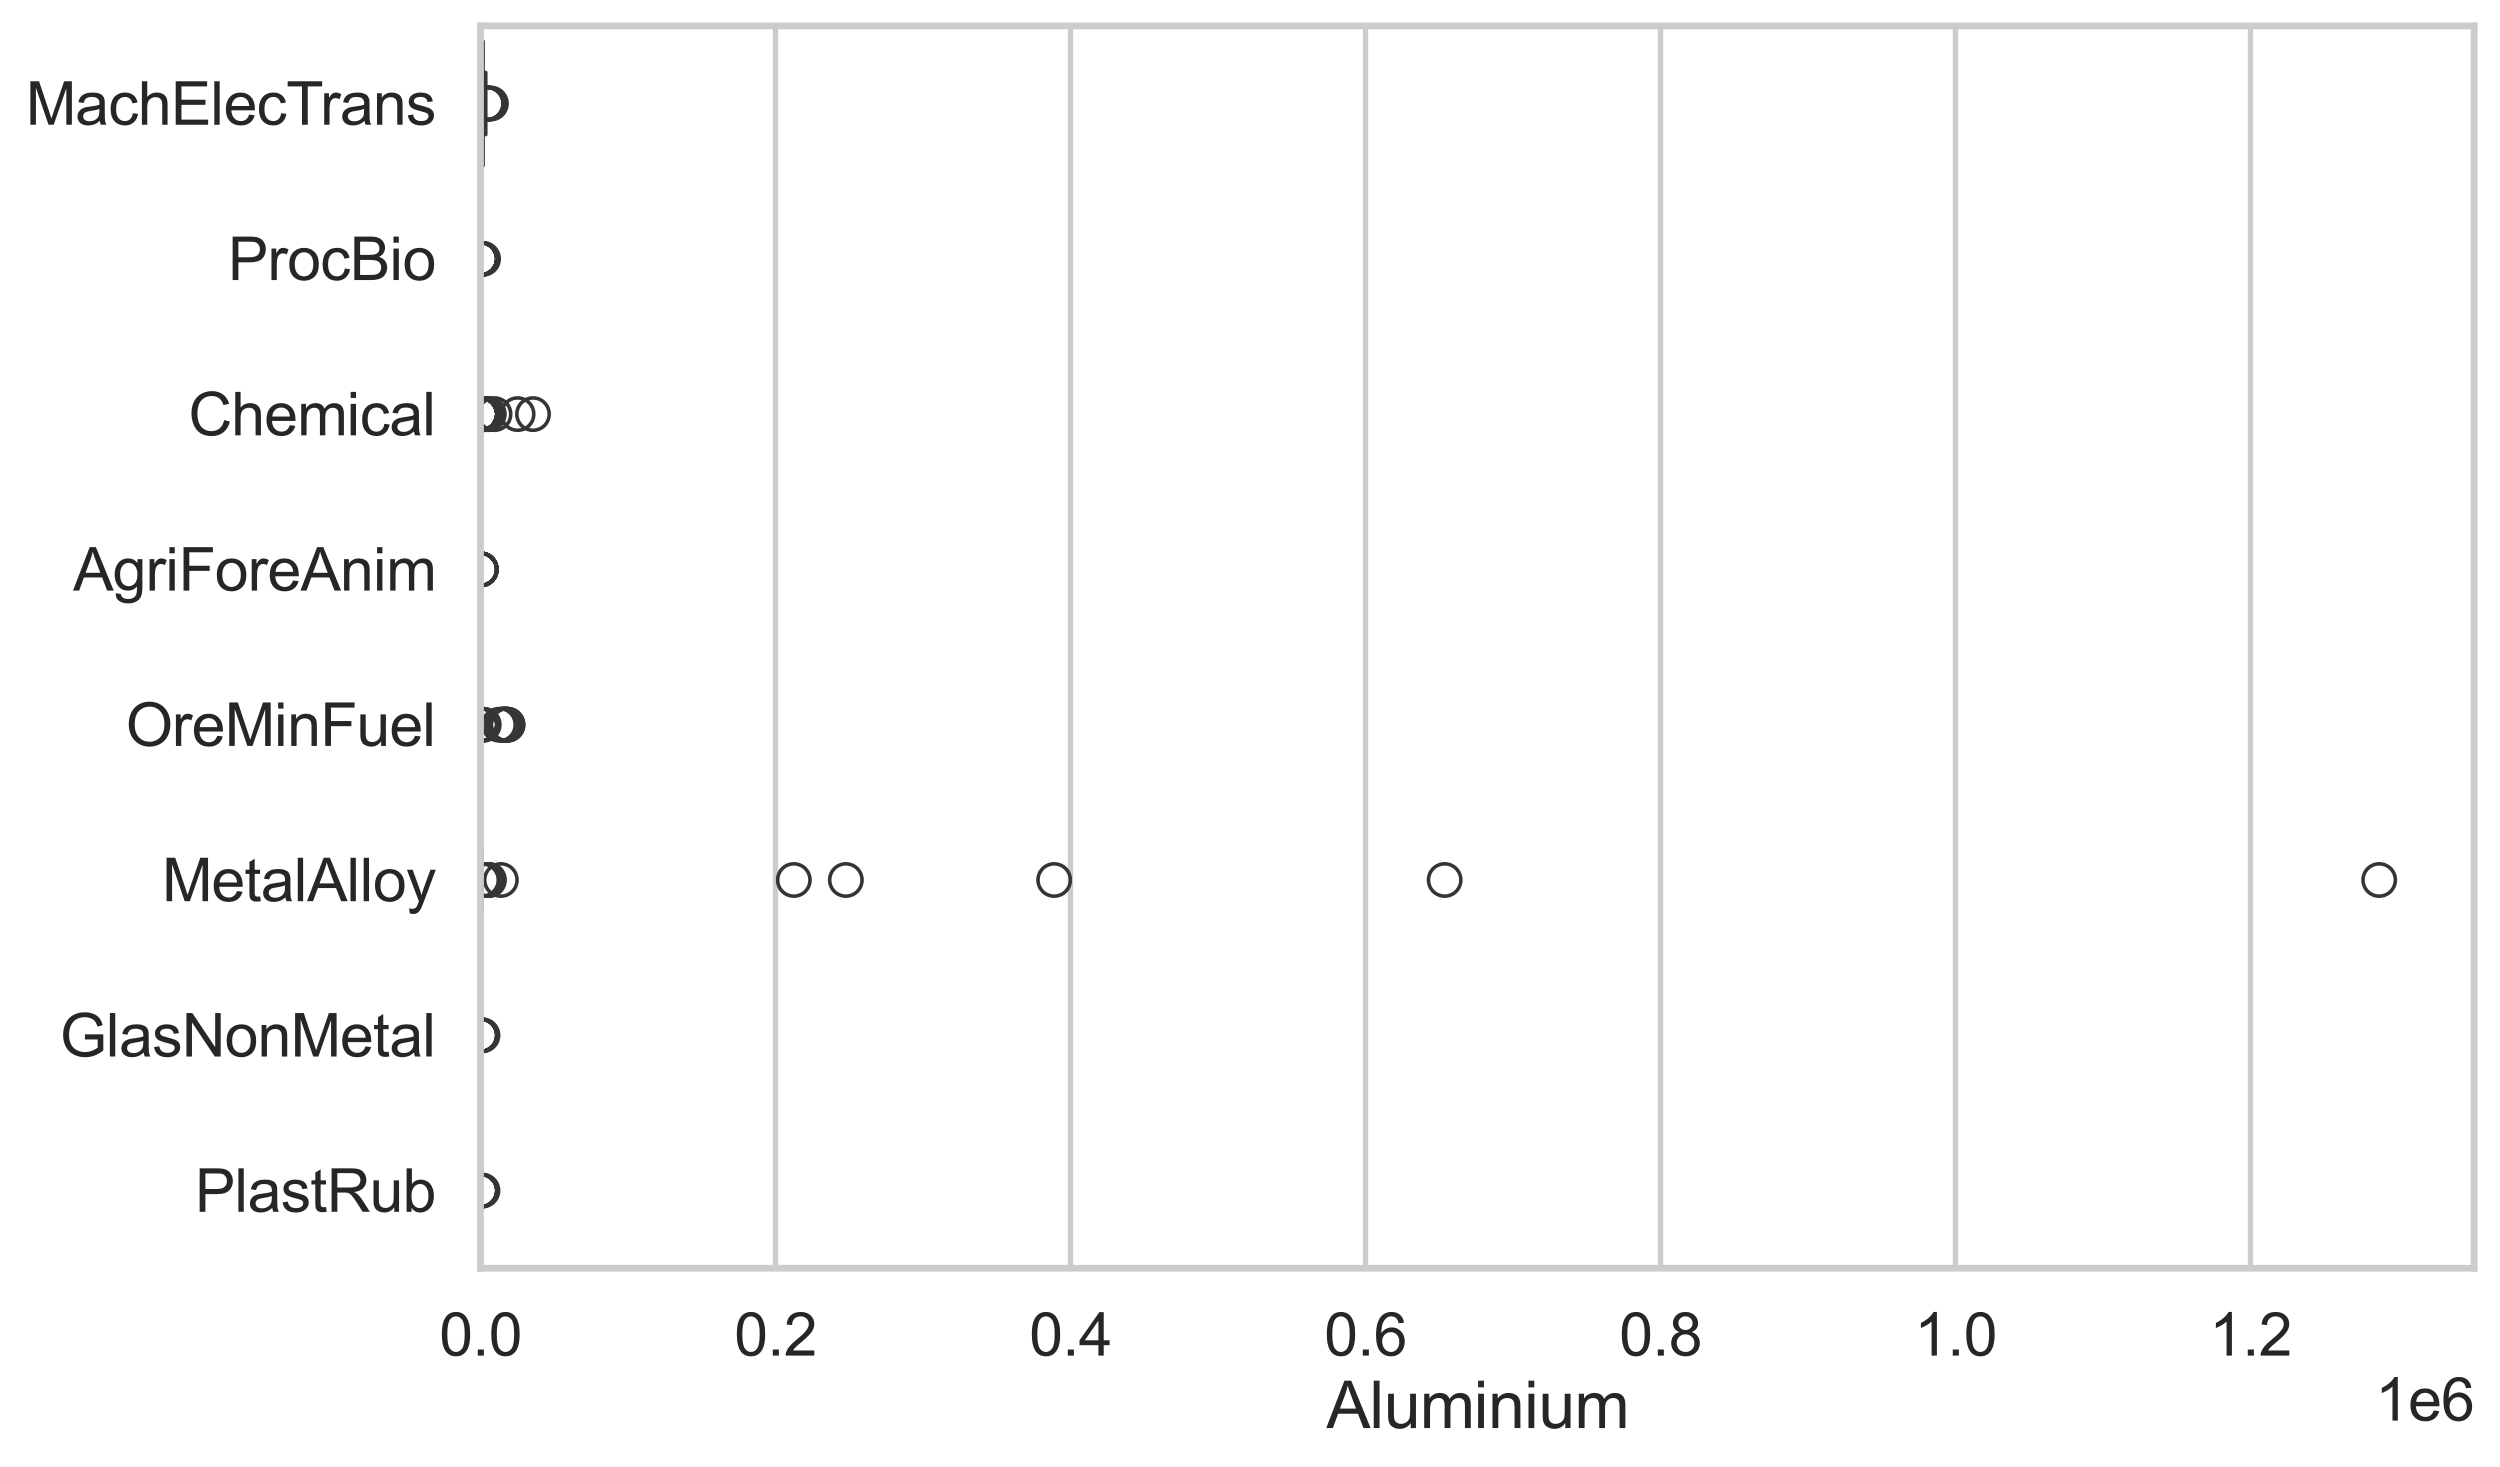 <?xml version="1.0" encoding="utf-8" standalone="no"?>
<!DOCTYPE svg PUBLIC "-//W3C//DTD SVG 1.1//EN"
  "http://www.w3.org/Graphics/SVG/1.1/DTD/svg11.dtd">
<svg xmlns:xlink="http://www.w3.org/1999/xlink" width="695.577pt" height="408.111pt" viewBox="0 0 695.577 408.111" xmlns="http://www.w3.org/2000/svg" version="1.1">
 <defs>
  <style type="text/css">*{stroke-linejoin: round; stroke-linecap: butt}</style>
 </defs>
 <g id="figure_1">
  <g id="patch_1">
   <path d="M 0 408.111 
L 695.577 408.111 
L 695.577 0 
L 0 0 
z
" style="fill: #ffffff"/>
  </g>
  <g id="axes_1">
   <g id="patch_2">
    <path d="M 133.697 352.86 
L 688.377 352.86 
L 688.377 7.2 
L 133.697 7.2 
z
" style="fill: #ffffff"/>
   </g>
   <g id="matplotlib.axis_1">
    <g id="xtick_1">
     <g id="line2d_1">
      <path d="M 133.697 352.86 
L 133.697 7.2 
" clip-path="url(#pc89ad84265)" style="fill: none; stroke: #cccccc; stroke-width: 1.5; stroke-linecap: round"/>
     </g>
     <g id="text_1">
      <!-- 0.0 -->
      <g style="fill: #262626" transform="translate(122.229 377.17) scale(0.165 -0.165)">
       <defs>
        <path id="ArialMT-30" d="M 266 2259 
Q 266 3072 433 3567 
Q 600 4063 929 4331 
Q 1259 4600 1759 4600 
Q 2128 4600 2406 4451 
Q 2684 4303 2865 4023 
Q 3047 3744 3150 3342 
Q 3253 2941 3253 2259 
Q 3253 1453 3087 958 
Q 2922 463 2592 192 
Q 2263 -78 1759 -78 
Q 1097 -78 719 397 
Q 266 969 266 2259 
z
M 844 2259 
Q 844 1131 1108 757 
Q 1372 384 1759 384 
Q 2147 384 2411 759 
Q 2675 1134 2675 2259 
Q 2675 3391 2411 3762 
Q 2147 4134 1753 4134 
Q 1366 4134 1134 3806 
Q 844 3388 844 2259 
z
" transform="scale(0.016)"/>
        <path id="ArialMT-2e" d="M 581 0 
L 581 641 
L 1222 641 
L 1222 0 
L 581 0 
z
" transform="scale(0.016)"/>
       </defs>
       <use xlink:href="#ArialMT-30"/>
       <use xlink:href="#ArialMT-2e" transform="translate(55.615 0)"/>
       <use xlink:href="#ArialMT-30" transform="translate(83.398 0)"/>
      </g>
     </g>
    </g>
    <g id="xtick_2">
     <g id="line2d_2">
      <path d="M 215.774 352.86 
L 215.774 7.2 
" clip-path="url(#pc89ad84265)" style="fill: none; stroke: #cccccc; stroke-width: 1.5; stroke-linecap: round"/>
     </g>
     <g id="text_2">
      <!-- 0.2 -->
      <g style="fill: #262626" transform="translate(204.306 377.17) scale(0.165 -0.165)">
       <defs>
        <path id="ArialMT-32" d="M 3222 541 
L 3222 0 
L 194 0 
Q 188 203 259 391 
Q 375 700 629 1000 
Q 884 1300 1366 1694 
Q 2113 2306 2375 2664 
Q 2638 3022 2638 3341 
Q 2638 3675 2398 3904 
Q 2159 4134 1775 4134 
Q 1369 4134 1125 3890 
Q 881 3647 878 3216 
L 300 3275 
Q 359 3922 746 4261 
Q 1134 4600 1788 4600 
Q 2447 4600 2831 4234 
Q 3216 3869 3216 3328 
Q 3216 3053 3103 2787 
Q 2991 2522 2730 2228 
Q 2469 1934 1863 1422 
Q 1356 997 1212 845 
Q 1069 694 975 541 
L 3222 541 
z
" transform="scale(0.016)"/>
       </defs>
       <use xlink:href="#ArialMT-30"/>
       <use xlink:href="#ArialMT-2e" transform="translate(55.615 0)"/>
       <use xlink:href="#ArialMT-32" transform="translate(83.398 0)"/>
      </g>
     </g>
    </g>
    <g id="xtick_3">
     <g id="line2d_3">
      <path d="M 297.85 352.86 
L 297.85 7.2 
" clip-path="url(#pc89ad84265)" style="fill: none; stroke: #cccccc; stroke-width: 1.5; stroke-linecap: round"/>
     </g>
     <g id="text_3">
      <!-- 0.4 -->
      <g style="fill: #262626" transform="translate(286.383 377.17) scale(0.165 -0.165)">
       <defs>
        <path id="ArialMT-34" d="M 2069 0 
L 2069 1097 
L 81 1097 
L 81 1613 
L 2172 4581 
L 2631 4581 
L 2631 1613 
L 3250 1613 
L 3250 1097 
L 2631 1097 
L 2631 0 
L 2069 0 
z
M 2069 1613 
L 2069 3678 
L 634 1613 
L 2069 1613 
z
" transform="scale(0.016)"/>
       </defs>
       <use xlink:href="#ArialMT-30"/>
       <use xlink:href="#ArialMT-2e" transform="translate(55.615 0)"/>
       <use xlink:href="#ArialMT-34" transform="translate(83.398 0)"/>
      </g>
     </g>
    </g>
    <g id="xtick_4">
     <g id="line2d_4">
      <path d="M 379.927 352.86 
L 379.927 7.2 
" clip-path="url(#pc89ad84265)" style="fill: none; stroke: #cccccc; stroke-width: 1.5; stroke-linecap: round"/>
     </g>
     <g id="text_4">
      <!-- 0.6 -->
      <g style="fill: #262626" transform="translate(368.459 377.17) scale(0.165 -0.165)">
       <defs>
        <path id="ArialMT-36" d="M 3184 3459 
L 2625 3416 
Q 2550 3747 2413 3897 
Q 2184 4138 1850 4138 
Q 1581 4138 1378 3988 
Q 1113 3794 959 3422 
Q 806 3050 800 2363 
Q 1003 2672 1297 2822 
Q 1591 2972 1913 2972 
Q 2475 2972 2870 2558 
Q 3266 2144 3266 1488 
Q 3266 1056 3080 686 
Q 2894 316 2569 119 
Q 2244 -78 1831 -78 
Q 1128 -78 684 439 
Q 241 956 241 2144 
Q 241 3472 731 4075 
Q 1159 4600 1884 4600 
Q 2425 4600 2770 4297 
Q 3116 3994 3184 3459 
z
M 888 1484 
Q 888 1194 1011 928 
Q 1134 663 1356 523 
Q 1578 384 1822 384 
Q 2178 384 2434 671 
Q 2691 959 2691 1453 
Q 2691 1928 2437 2201 
Q 2184 2475 1800 2475 
Q 1419 2475 1153 2201 
Q 888 1928 888 1484 
z
" transform="scale(0.016)"/>
       </defs>
       <use xlink:href="#ArialMT-30"/>
       <use xlink:href="#ArialMT-2e" transform="translate(55.615 0)"/>
       <use xlink:href="#ArialMT-36" transform="translate(83.398 0)"/>
      </g>
     </g>
    </g>
    <g id="xtick_5">
     <g id="line2d_5">
      <path d="M 462.004 352.86 
L 462.004 7.2 
" clip-path="url(#pc89ad84265)" style="fill: none; stroke: #cccccc; stroke-width: 1.5; stroke-linecap: round"/>
     </g>
     <g id="text_5">
      <!-- 0.8 -->
      <g style="fill: #262626" transform="translate(450.536 377.17) scale(0.165 -0.165)">
       <defs>
        <path id="ArialMT-38" d="M 1131 2484 
Q 781 2613 612 2850 
Q 444 3088 444 3419 
Q 444 3919 803 4259 
Q 1163 4600 1759 4600 
Q 2359 4600 2725 4251 
Q 3091 3903 3091 3403 
Q 3091 3084 2923 2848 
Q 2756 2613 2416 2484 
Q 2838 2347 3058 2040 
Q 3278 1734 3278 1309 
Q 3278 722 2862 322 
Q 2447 -78 1769 -78 
Q 1091 -78 675 323 
Q 259 725 259 1325 
Q 259 1772 486 2073 
Q 713 2375 1131 2484 
z
M 1019 3438 
Q 1019 3113 1228 2906 
Q 1438 2700 1772 2700 
Q 2097 2700 2305 2904 
Q 2513 3109 2513 3406 
Q 2513 3716 2298 3927 
Q 2084 4138 1766 4138 
Q 1444 4138 1231 3931 
Q 1019 3725 1019 3438 
z
M 838 1322 
Q 838 1081 952 856 
Q 1066 631 1291 507 
Q 1516 384 1775 384 
Q 2178 384 2440 643 
Q 2703 903 2703 1303 
Q 2703 1709 2433 1975 
Q 2163 2241 1756 2241 
Q 1359 2241 1098 1978 
Q 838 1716 838 1322 
z
" transform="scale(0.016)"/>
       </defs>
       <use xlink:href="#ArialMT-30"/>
       <use xlink:href="#ArialMT-2e" transform="translate(55.615 0)"/>
       <use xlink:href="#ArialMT-38" transform="translate(83.398 0)"/>
      </g>
     </g>
    </g>
    <g id="xtick_6">
     <g id="line2d_6">
      <path d="M 544.08 352.86 
L 544.08 7.2 
" clip-path="url(#pc89ad84265)" style="fill: none; stroke: #cccccc; stroke-width: 1.5; stroke-linecap: round"/>
     </g>
     <g id="text_6">
      <!-- 1.0 -->
      <g style="fill: #262626" transform="translate(532.613 377.17) scale(0.165 -0.165)">
       <defs>
        <path id="ArialMT-31" d="M 2384 0 
L 1822 0 
L 1822 3584 
Q 1619 3391 1289 3197 
Q 959 3003 697 2906 
L 697 3450 
Q 1169 3672 1522 3987 
Q 1875 4303 2022 4600 
L 2384 4600 
L 2384 0 
z
" transform="scale(0.016)"/>
       </defs>
       <use xlink:href="#ArialMT-31"/>
       <use xlink:href="#ArialMT-2e" transform="translate(55.615 0)"/>
       <use xlink:href="#ArialMT-30" transform="translate(83.398 0)"/>
      </g>
     </g>
    </g>
    <g id="xtick_7">
     <g id="line2d_7">
      <path d="M 626.157 352.86 
L 626.157 7.2 
" clip-path="url(#pc89ad84265)" style="fill: none; stroke: #cccccc; stroke-width: 1.5; stroke-linecap: round"/>
     </g>
     <g id="text_7">
      <!-- 1.2 -->
      <g style="fill: #262626" transform="translate(614.69 377.17) scale(0.165 -0.165)">
       <use xlink:href="#ArialMT-31"/>
       <use xlink:href="#ArialMT-2e" transform="translate(55.615 0)"/>
       <use xlink:href="#ArialMT-32" transform="translate(83.398 0)"/>
      </g>
     </g>
    </g>
    <g id="text_8">
     <!-- Aluminium -->
     <g style="fill: #262626" transform="translate(369.027 397.334) scale(0.18 -0.18)">
      <defs>
       <path id="ArialMT-41" d="M -9 0 
L 1750 4581 
L 2403 4581 
L 4278 0 
L 3588 0 
L 3053 1388 
L 1138 1388 
L 634 0 
L -9 0 
z
M 1313 1881 
L 2866 1881 
L 2388 3150 
Q 2169 3728 2063 4100 
Q 1975 3659 1816 3225 
L 1313 1881 
z
" transform="scale(0.016)"/>
       <path id="ArialMT-6c" d="M 409 0 
L 409 4581 
L 972 4581 
L 972 0 
L 409 0 
z
" transform="scale(0.016)"/>
       <path id="ArialMT-75" d="M 2597 0 
L 2597 488 
Q 2209 -75 1544 -75 
Q 1250 -75 995 37 
Q 741 150 617 320 
Q 494 491 444 738 
Q 409 903 409 1263 
L 409 3319 
L 972 3319 
L 972 1478 
Q 972 1038 1006 884 
Q 1059 663 1231 536 
Q 1403 409 1656 409 
Q 1909 409 2131 539 
Q 2353 669 2445 892 
Q 2538 1116 2538 1541 
L 2538 3319 
L 3100 3319 
L 3100 0 
L 2597 0 
z
" transform="scale(0.016)"/>
       <path id="ArialMT-6d" d="M 422 0 
L 422 3319 
L 925 3319 
L 925 2853 
Q 1081 3097 1340 3245 
Q 1600 3394 1931 3394 
Q 2300 3394 2536 3241 
Q 2772 3088 2869 2813 
Q 3263 3394 3894 3394 
Q 4388 3394 4653 3120 
Q 4919 2847 4919 2278 
L 4919 0 
L 4359 0 
L 4359 2091 
Q 4359 2428 4304 2576 
Q 4250 2725 4106 2815 
Q 3963 2906 3769 2906 
Q 3419 2906 3187 2673 
Q 2956 2441 2956 1928 
L 2956 0 
L 2394 0 
L 2394 2156 
Q 2394 2531 2256 2718 
Q 2119 2906 1806 2906 
Q 1569 2906 1367 2781 
Q 1166 2656 1075 2415 
Q 984 2175 984 1722 
L 984 0 
L 422 0 
z
" transform="scale(0.016)"/>
       <path id="ArialMT-69" d="M 425 3934 
L 425 4581 
L 988 4581 
L 988 3934 
L 425 3934 
z
M 425 0 
L 425 3319 
L 988 3319 
L 988 0 
L 425 0 
z
" transform="scale(0.016)"/>
       <path id="ArialMT-6e" d="M 422 0 
L 422 3319 
L 928 3319 
L 928 2847 
Q 1294 3394 1984 3394 
Q 2284 3394 2536 3286 
Q 2788 3178 2913 3003 
Q 3038 2828 3088 2588 
Q 3119 2431 3119 2041 
L 3119 0 
L 2556 0 
L 2556 2019 
Q 2556 2363 2490 2533 
Q 2425 2703 2258 2804 
Q 2091 2906 1866 2906 
Q 1506 2906 1245 2678 
Q 984 2450 984 1813 
L 984 0 
L 422 0 
z
" transform="scale(0.016)"/>
      </defs>
      <use xlink:href="#ArialMT-41"/>
      <use xlink:href="#ArialMT-6c" transform="translate(66.699 0)"/>
      <use xlink:href="#ArialMT-75" transform="translate(88.916 0)"/>
      <use xlink:href="#ArialMT-6d" transform="translate(144.531 0)"/>
      <use xlink:href="#ArialMT-69" transform="translate(227.832 0)"/>
      <use xlink:href="#ArialMT-6e" transform="translate(250.049 0)"/>
      <use xlink:href="#ArialMT-69" transform="translate(305.664 0)"/>
      <use xlink:href="#ArialMT-75" transform="translate(327.881 0)"/>
      <use xlink:href="#ArialMT-6d" transform="translate(383.496 0)"/>
     </g>
    </g>
    <g id="text_9">
     <!-- 1e6 -->
     <g style="fill: #262626" transform="translate(660.85 395.26) scale(0.165 -0.165)">
      <defs>
       <path id="ArialMT-65" d="M 2694 1069 
L 3275 997 
Q 3138 488 2766 206 
Q 2394 -75 1816 -75 
Q 1088 -75 661 373 
Q 234 822 234 1631 
Q 234 2469 665 2931 
Q 1097 3394 1784 3394 
Q 2450 3394 2872 2941 
Q 3294 2488 3294 1666 
Q 3294 1616 3291 1516 
L 816 1516 
Q 847 969 1125 678 
Q 1403 388 1819 388 
Q 2128 388 2347 550 
Q 2566 713 2694 1069 
z
M 847 1978 
L 2700 1978 
Q 2663 2397 2488 2606 
Q 2219 2931 1791 2931 
Q 1403 2931 1139 2672 
Q 875 2413 847 1978 
z
" transform="scale(0.016)"/>
      </defs>
      <use xlink:href="#ArialMT-31"/>
      <use xlink:href="#ArialMT-65" transform="translate(55.615 0)"/>
      <use xlink:href="#ArialMT-36" transform="translate(111.23 0)"/>
     </g>
    </g>
   </g>
   <g id="matplotlib.axis_2">
    <g id="ytick_1">
     <g id="text_10">
      <!-- MachElecTrans -->
      <g style="fill: #262626" transform="translate(7.2 34.709) scale(0.165 -0.165)">
       <defs>
        <path id="ArialMT-4d" d="M 475 0 
L 475 4581 
L 1388 4581 
L 2472 1338 
Q 2622 884 2691 659 
Q 2769 909 2934 1394 
L 4031 4581 
L 4847 4581 
L 4847 0 
L 4263 0 
L 4263 3834 
L 2931 0 
L 2384 0 
L 1059 3900 
L 1059 0 
L 475 0 
z
" transform="scale(0.016)"/>
        <path id="ArialMT-61" d="M 2588 409 
Q 2275 144 1986 34 
Q 1697 -75 1366 -75 
Q 819 -75 525 192 
Q 231 459 231 875 
Q 231 1119 342 1320 
Q 453 1522 633 1644 
Q 813 1766 1038 1828 
Q 1203 1872 1538 1913 
Q 2219 1994 2541 2106 
Q 2544 2222 2544 2253 
Q 2544 2597 2384 2738 
Q 2169 2928 1744 2928 
Q 1347 2928 1158 2789 
Q 969 2650 878 2297 
L 328 2372 
Q 403 2725 575 2942 
Q 747 3159 1072 3276 
Q 1397 3394 1825 3394 
Q 2250 3394 2515 3294 
Q 2781 3194 2906 3042 
Q 3031 2891 3081 2659 
Q 3109 2516 3109 2141 
L 3109 1391 
Q 3109 606 3145 398 
Q 3181 191 3288 0 
L 2700 0 
Q 2613 175 2588 409 
z
M 2541 1666 
Q 2234 1541 1622 1453 
Q 1275 1403 1131 1340 
Q 988 1278 909 1158 
Q 831 1038 831 891 
Q 831 666 1001 516 
Q 1172 366 1500 366 
Q 1825 366 2078 508 
Q 2331 650 2450 897 
Q 2541 1088 2541 1459 
L 2541 1666 
z
" transform="scale(0.016)"/>
        <path id="ArialMT-63" d="M 2588 1216 
L 3141 1144 
Q 3050 572 2676 248 
Q 2303 -75 1759 -75 
Q 1078 -75 664 370 
Q 250 816 250 1647 
Q 250 2184 428 2587 
Q 606 2991 970 3192 
Q 1334 3394 1763 3394 
Q 2303 3394 2647 3120 
Q 2991 2847 3088 2344 
L 2541 2259 
Q 2463 2594 2264 2762 
Q 2066 2931 1784 2931 
Q 1359 2931 1093 2626 
Q 828 2322 828 1663 
Q 828 994 1084 691 
Q 1341 388 1753 388 
Q 2084 388 2306 591 
Q 2528 794 2588 1216 
z
" transform="scale(0.016)"/>
        <path id="ArialMT-68" d="M 422 0 
L 422 4581 
L 984 4581 
L 984 2938 
Q 1378 3394 1978 3394 
Q 2347 3394 2619 3248 
Q 2891 3103 3008 2847 
Q 3125 2591 3125 2103 
L 3125 0 
L 2563 0 
L 2563 2103 
Q 2563 2525 2380 2717 
Q 2197 2909 1863 2909 
Q 1613 2909 1392 2779 
Q 1172 2650 1078 2428 
Q 984 2206 984 1816 
L 984 0 
L 422 0 
z
" transform="scale(0.016)"/>
        <path id="ArialMT-45" d="M 506 0 
L 506 4581 
L 3819 4581 
L 3819 4041 
L 1113 4041 
L 1113 2638 
L 3647 2638 
L 3647 2100 
L 1113 2100 
L 1113 541 
L 3925 541 
L 3925 0 
L 506 0 
z
" transform="scale(0.016)"/>
        <path id="ArialMT-54" d="M 1659 0 
L 1659 4041 
L 150 4041 
L 150 4581 
L 3781 4581 
L 3781 4041 
L 2266 4041 
L 2266 0 
L 1659 0 
z
" transform="scale(0.016)"/>
        <path id="ArialMT-72" d="M 416 0 
L 416 3319 
L 922 3319 
L 922 2816 
Q 1116 3169 1280 3281 
Q 1444 3394 1641 3394 
Q 1925 3394 2219 3213 
L 2025 2691 
Q 1819 2813 1613 2813 
Q 1428 2813 1281 2702 
Q 1134 2591 1072 2394 
Q 978 2094 978 1738 
L 978 0 
L 416 0 
z
" transform="scale(0.016)"/>
        <path id="ArialMT-73" d="M 197 991 
L 753 1078 
Q 800 744 1014 566 
Q 1228 388 1613 388 
Q 2000 388 2187 545 
Q 2375 703 2375 916 
Q 2375 1106 2209 1216 
Q 2094 1291 1634 1406 
Q 1016 1563 777 1677 
Q 538 1791 414 1992 
Q 291 2194 291 2438 
Q 291 2659 392 2848 
Q 494 3038 669 3163 
Q 800 3259 1026 3326 
Q 1253 3394 1513 3394 
Q 1903 3394 2198 3281 
Q 2494 3169 2634 2976 
Q 2775 2784 2828 2463 
L 2278 2388 
Q 2241 2644 2061 2787 
Q 1881 2931 1553 2931 
Q 1166 2931 1000 2803 
Q 834 2675 834 2503 
Q 834 2394 903 2306 
Q 972 2216 1119 2156 
Q 1203 2125 1616 2013 
Q 2213 1853 2448 1751 
Q 2684 1650 2818 1456 
Q 2953 1263 2953 975 
Q 2953 694 2789 445 
Q 2625 197 2315 61 
Q 2006 -75 1616 -75 
Q 969 -75 630 194 
Q 291 463 197 991 
z
" transform="scale(0.016)"/>
       </defs>
       <use xlink:href="#ArialMT-4d"/>
       <use xlink:href="#ArialMT-61" transform="translate(83.301 0)"/>
       <use xlink:href="#ArialMT-63" transform="translate(138.916 0)"/>
       <use xlink:href="#ArialMT-68" transform="translate(188.916 0)"/>
       <use xlink:href="#ArialMT-45" transform="translate(244.531 0)"/>
       <use xlink:href="#ArialMT-6c" transform="translate(311.23 0)"/>
       <use xlink:href="#ArialMT-65" transform="translate(333.447 0)"/>
       <use xlink:href="#ArialMT-63" transform="translate(389.062 0)"/>
       <use xlink:href="#ArialMT-54" transform="translate(439.062 0)"/>
       <use xlink:href="#ArialMT-72" transform="translate(496.396 0)"/>
       <use xlink:href="#ArialMT-61" transform="translate(529.697 0)"/>
       <use xlink:href="#ArialMT-6e" transform="translate(585.312 0)"/>
       <use xlink:href="#ArialMT-73" transform="translate(640.928 0)"/>
      </g>
     </g>
    </g>
    <g id="ytick_2">
     <g id="text_11">
      <!-- ProcBio -->
      <g style="fill: #262626" transform="translate(63.424 77.916) scale(0.165 -0.165)">
       <defs>
        <path id="ArialMT-50" d="M 494 0 
L 494 4581 
L 2222 4581 
Q 2678 4581 2919 4538 
Q 3256 4481 3484 4323 
Q 3713 4166 3852 3881 
Q 3991 3597 3991 3256 
Q 3991 2672 3619 2267 
Q 3247 1863 2275 1863 
L 1100 1863 
L 1100 0 
L 494 0 
z
M 1100 2403 
L 2284 2403 
Q 2872 2403 3119 2622 
Q 3366 2841 3366 3238 
Q 3366 3525 3220 3729 
Q 3075 3934 2838 4000 
Q 2684 4041 2272 4041 
L 1100 4041 
L 1100 2403 
z
" transform="scale(0.016)"/>
        <path id="ArialMT-6f" d="M 213 1659 
Q 213 2581 725 3025 
Q 1153 3394 1769 3394 
Q 2453 3394 2887 2945 
Q 3322 2497 3322 1706 
Q 3322 1066 3130 698 
Q 2938 331 2570 128 
Q 2203 -75 1769 -75 
Q 1072 -75 642 372 
Q 213 819 213 1659 
z
M 791 1659 
Q 791 1022 1069 705 
Q 1347 388 1769 388 
Q 2188 388 2466 706 
Q 2744 1025 2744 1678 
Q 2744 2294 2464 2611 
Q 2184 2928 1769 2928 
Q 1347 2928 1069 2612 
Q 791 2297 791 1659 
z
" transform="scale(0.016)"/>
        <path id="ArialMT-42" d="M 469 0 
L 469 4581 
L 2188 4581 
Q 2713 4581 3030 4442 
Q 3347 4303 3526 4014 
Q 3706 3725 3706 3409 
Q 3706 3116 3547 2856 
Q 3388 2597 3066 2438 
Q 3481 2316 3704 2022 
Q 3928 1728 3928 1328 
Q 3928 1006 3792 729 
Q 3656 453 3456 303 
Q 3256 153 2954 76 
Q 2653 0 2216 0 
L 469 0 
z
M 1075 2656 
L 2066 2656 
Q 2469 2656 2644 2709 
Q 2875 2778 2992 2937 
Q 3109 3097 3109 3338 
Q 3109 3566 3000 3739 
Q 2891 3913 2687 3977 
Q 2484 4041 1991 4041 
L 1075 4041 
L 1075 2656 
z
M 1075 541 
L 2216 541 
Q 2509 541 2628 563 
Q 2838 600 2978 687 
Q 3119 775 3209 942 
Q 3300 1109 3300 1328 
Q 3300 1584 3169 1773 
Q 3038 1963 2805 2039 
Q 2572 2116 2134 2116 
L 1075 2116 
L 1075 541 
z
" transform="scale(0.016)"/>
       </defs>
       <use xlink:href="#ArialMT-50"/>
       <use xlink:href="#ArialMT-72" transform="translate(66.699 0)"/>
       <use xlink:href="#ArialMT-6f" transform="translate(100 0)"/>
       <use xlink:href="#ArialMT-63" transform="translate(155.615 0)"/>
       <use xlink:href="#ArialMT-42" transform="translate(205.615 0)"/>
       <use xlink:href="#ArialMT-69" transform="translate(272.314 0)"/>
       <use xlink:href="#ArialMT-6f" transform="translate(294.531 0)"/>
      </g>
     </g>
    </g>
    <g id="ytick_3">
     <g id="text_12">
      <!-- Chemical -->
      <g style="fill: #262626" transform="translate(52.428 121.124) scale(0.165 -0.165)">
       <defs>
        <path id="ArialMT-43" d="M 3763 1606 
L 4369 1453 
Q 4178 706 3683 314 
Q 3188 -78 2472 -78 
Q 1731 -78 1267 223 
Q 803 525 561 1097 
Q 319 1669 319 2325 
Q 319 3041 592 3573 
Q 866 4106 1370 4382 
Q 1875 4659 2481 4659 
Q 3169 4659 3637 4309 
Q 4106 3959 4291 3325 
L 3694 3184 
Q 3534 3684 3231 3912 
Q 2928 4141 2469 4141 
Q 1941 4141 1586 3887 
Q 1231 3634 1087 3207 
Q 944 2781 944 2328 
Q 944 1744 1114 1308 
Q 1284 872 1643 656 
Q 2003 441 2422 441 
Q 2931 441 3284 734 
Q 3638 1028 3763 1606 
z
" transform="scale(0.016)"/>
       </defs>
       <use xlink:href="#ArialMT-43"/>
       <use xlink:href="#ArialMT-68" transform="translate(72.217 0)"/>
       <use xlink:href="#ArialMT-65" transform="translate(127.832 0)"/>
       <use xlink:href="#ArialMT-6d" transform="translate(183.447 0)"/>
       <use xlink:href="#ArialMT-69" transform="translate(266.748 0)"/>
       <use xlink:href="#ArialMT-63" transform="translate(288.965 0)"/>
       <use xlink:href="#ArialMT-61" transform="translate(338.965 0)"/>
       <use xlink:href="#ArialMT-6c" transform="translate(394.58 0)"/>
      </g>
     </g>
    </g>
    <g id="ytick_4">
     <g id="text_13">
      <!-- AgriForeAnim -->
      <g style="fill: #262626" transform="translate(20.341 164.331) scale(0.165 -0.165)">
       <defs>
        <path id="ArialMT-67" d="M 319 -275 
L 866 -356 
Q 900 -609 1056 -725 
Q 1266 -881 1628 -881 
Q 2019 -881 2231 -725 
Q 2444 -569 2519 -288 
Q 2563 -116 2559 434 
Q 2191 0 1641 0 
Q 956 0 581 494 
Q 206 988 206 1678 
Q 206 2153 378 2554 
Q 550 2956 876 3175 
Q 1203 3394 1644 3394 
Q 2231 3394 2613 2919 
L 2613 3319 
L 3131 3319 
L 3131 450 
Q 3131 -325 2973 -648 
Q 2816 -972 2473 -1159 
Q 2131 -1347 1631 -1347 
Q 1038 -1347 672 -1080 
Q 306 -813 319 -275 
z
M 784 1719 
Q 784 1066 1043 766 
Q 1303 466 1694 466 
Q 2081 466 2343 764 
Q 2606 1063 2606 1700 
Q 2606 2309 2336 2618 
Q 2066 2928 1684 2928 
Q 1309 2928 1046 2623 
Q 784 2319 784 1719 
z
" transform="scale(0.016)"/>
        <path id="ArialMT-46" d="M 525 0 
L 525 4581 
L 3616 4581 
L 3616 4041 
L 1131 4041 
L 1131 2622 
L 3281 2622 
L 3281 2081 
L 1131 2081 
L 1131 0 
L 525 0 
z
" transform="scale(0.016)"/>
       </defs>
       <use xlink:href="#ArialMT-41"/>
       <use xlink:href="#ArialMT-67" transform="translate(66.699 0)"/>
       <use xlink:href="#ArialMT-72" transform="translate(122.314 0)"/>
       <use xlink:href="#ArialMT-69" transform="translate(155.615 0)"/>
       <use xlink:href="#ArialMT-46" transform="translate(177.832 0)"/>
       <use xlink:href="#ArialMT-6f" transform="translate(238.916 0)"/>
       <use xlink:href="#ArialMT-72" transform="translate(294.531 0)"/>
       <use xlink:href="#ArialMT-65" transform="translate(327.832 0)"/>
       <use xlink:href="#ArialMT-41" transform="translate(383.447 0)"/>
       <use xlink:href="#ArialMT-6e" transform="translate(450.146 0)"/>
       <use xlink:href="#ArialMT-69" transform="translate(505.762 0)"/>
       <use xlink:href="#ArialMT-6d" transform="translate(527.979 0)"/>
      </g>
     </g>
    </g>
    <g id="ytick_5">
     <g id="text_14">
      <!-- OreMinFuel -->
      <g style="fill: #262626" transform="translate(35.013 207.539) scale(0.165 -0.165)">
       <defs>
        <path id="ArialMT-4f" d="M 309 2231 
Q 309 3372 921 4017 
Q 1534 4663 2503 4663 
Q 3138 4663 3647 4359 
Q 4156 4056 4423 3514 
Q 4691 2972 4691 2284 
Q 4691 1588 4409 1038 
Q 4128 488 3612 205 
Q 3097 -78 2500 -78 
Q 1853 -78 1343 234 
Q 834 547 571 1087 
Q 309 1628 309 2231 
z
M 934 2222 
Q 934 1394 1379 917 
Q 1825 441 2497 441 
Q 3181 441 3623 922 
Q 4066 1403 4066 2288 
Q 4066 2847 3877 3264 
Q 3688 3681 3323 3911 
Q 2959 4141 2506 4141 
Q 1863 4141 1398 3698 
Q 934 3256 934 2222 
z
" transform="scale(0.016)"/>
       </defs>
       <use xlink:href="#ArialMT-4f"/>
       <use xlink:href="#ArialMT-72" transform="translate(77.783 0)"/>
       <use xlink:href="#ArialMT-65" transform="translate(111.084 0)"/>
       <use xlink:href="#ArialMT-4d" transform="translate(166.699 0)"/>
       <use xlink:href="#ArialMT-69" transform="translate(250 0)"/>
       <use xlink:href="#ArialMT-6e" transform="translate(272.217 0)"/>
       <use xlink:href="#ArialMT-46" transform="translate(327.832 0)"/>
       <use xlink:href="#ArialMT-75" transform="translate(388.916 0)"/>
       <use xlink:href="#ArialMT-65" transform="translate(444.531 0)"/>
       <use xlink:href="#ArialMT-6c" transform="translate(500.146 0)"/>
      </g>
     </g>
    </g>
    <g id="ytick_6">
     <g id="text_15">
      <!-- MetalAlloy -->
      <g style="fill: #262626" transform="translate(45.088 250.746) scale(0.165 -0.165)">
       <defs>
        <path id="ArialMT-74" d="M 1650 503 
L 1731 6 
Q 1494 -44 1306 -44 
Q 1000 -44 831 53 
Q 663 150 594 308 
Q 525 466 525 972 
L 525 2881 
L 113 2881 
L 113 3319 
L 525 3319 
L 525 4141 
L 1084 4478 
L 1084 3319 
L 1650 3319 
L 1650 2881 
L 1084 2881 
L 1084 941 
Q 1084 700 1114 631 
Q 1144 563 1211 522 
Q 1278 481 1403 481 
Q 1497 481 1650 503 
z
" transform="scale(0.016)"/>
        <path id="ArialMT-79" d="M 397 -1278 
L 334 -750 
Q 519 -800 656 -800 
Q 844 -800 956 -737 
Q 1069 -675 1141 -563 
Q 1194 -478 1313 -144 
Q 1328 -97 1363 -6 
L 103 3319 
L 709 3319 
L 1400 1397 
Q 1534 1031 1641 628 
Q 1738 1016 1872 1384 
L 2581 3319 
L 3144 3319 
L 1881 -56 
Q 1678 -603 1566 -809 
Q 1416 -1088 1222 -1217 
Q 1028 -1347 759 -1347 
Q 597 -1347 397 -1278 
z
" transform="scale(0.016)"/>
       </defs>
       <use xlink:href="#ArialMT-4d"/>
       <use xlink:href="#ArialMT-65" transform="translate(83.301 0)"/>
       <use xlink:href="#ArialMT-74" transform="translate(138.916 0)"/>
       <use xlink:href="#ArialMT-61" transform="translate(166.699 0)"/>
       <use xlink:href="#ArialMT-6c" transform="translate(222.314 0)"/>
       <use xlink:href="#ArialMT-41" transform="translate(244.531 0)"/>
       <use xlink:href="#ArialMT-6c" transform="translate(311.23 0)"/>
       <use xlink:href="#ArialMT-6c" transform="translate(333.447 0)"/>
       <use xlink:href="#ArialMT-6f" transform="translate(355.664 0)"/>
       <use xlink:href="#ArialMT-79" transform="translate(411.279 0)"/>
      </g>
     </g>
    </g>
    <g id="ytick_7">
     <g id="text_16">
      <!-- GlasNonMetal -->
      <g style="fill: #262626" transform="translate(16.659 293.954) scale(0.165 -0.165)">
       <defs>
        <path id="ArialMT-47" d="M 2638 1797 
L 2638 2334 
L 4578 2338 
L 4578 638 
Q 4131 281 3656 101 
Q 3181 -78 2681 -78 
Q 2006 -78 1454 211 
Q 903 500 622 1047 
Q 341 1594 341 2269 
Q 341 2938 620 3517 
Q 900 4097 1425 4378 
Q 1950 4659 2634 4659 
Q 3131 4659 3532 4498 
Q 3934 4338 4162 4050 
Q 4391 3763 4509 3300 
L 3963 3150 
Q 3859 3500 3706 3700 
Q 3553 3900 3268 4020 
Q 2984 4141 2638 4141 
Q 2222 4141 1919 4014 
Q 1616 3888 1430 3681 
Q 1244 3475 1141 3228 
Q 966 2803 966 2306 
Q 966 1694 1177 1281 
Q 1388 869 1791 669 
Q 2194 469 2647 469 
Q 3041 469 3416 620 
Q 3791 772 3984 944 
L 3984 1797 
L 2638 1797 
z
" transform="scale(0.016)"/>
        <path id="ArialMT-4e" d="M 488 0 
L 488 4581 
L 1109 4581 
L 3516 984 
L 3516 4581 
L 4097 4581 
L 4097 0 
L 3475 0 
L 1069 3600 
L 1069 0 
L 488 0 
z
" transform="scale(0.016)"/>
       </defs>
       <use xlink:href="#ArialMT-47"/>
       <use xlink:href="#ArialMT-6c" transform="translate(77.783 0)"/>
       <use xlink:href="#ArialMT-61" transform="translate(100 0)"/>
       <use xlink:href="#ArialMT-73" transform="translate(155.615 0)"/>
       <use xlink:href="#ArialMT-4e" transform="translate(205.615 0)"/>
       <use xlink:href="#ArialMT-6f" transform="translate(277.832 0)"/>
       <use xlink:href="#ArialMT-6e" transform="translate(333.447 0)"/>
       <use xlink:href="#ArialMT-4d" transform="translate(389.062 0)"/>
       <use xlink:href="#ArialMT-65" transform="translate(472.363 0)"/>
       <use xlink:href="#ArialMT-74" transform="translate(527.979 0)"/>
       <use xlink:href="#ArialMT-61" transform="translate(555.762 0)"/>
       <use xlink:href="#ArialMT-6c" transform="translate(611.377 0)"/>
      </g>
     </g>
    </g>
    <g id="ytick_8">
     <g id="text_17">
      <!-- PlastRub -->
      <g style="fill: #262626" transform="translate(54.248 337.161) scale(0.165 -0.165)">
       <defs>
        <path id="ArialMT-52" d="M 503 0 
L 503 4581 
L 2534 4581 
Q 3147 4581 3465 4457 
Q 3784 4334 3975 4021 
Q 4166 3709 4166 3331 
Q 4166 2844 3850 2509 
Q 3534 2175 2875 2084 
Q 3116 1969 3241 1856 
Q 3506 1613 3744 1247 
L 4541 0 
L 3778 0 
L 3172 953 
Q 2906 1366 2734 1584 
Q 2563 1803 2427 1890 
Q 2291 1978 2150 2013 
Q 2047 2034 1813 2034 
L 1109 2034 
L 1109 0 
L 503 0 
z
M 1109 2559 
L 2413 2559 
Q 2828 2559 3062 2645 
Q 3297 2731 3419 2920 
Q 3541 3109 3541 3331 
Q 3541 3656 3305 3865 
Q 3069 4075 2559 4075 
L 1109 4075 
L 1109 2559 
z
" transform="scale(0.016)"/>
        <path id="ArialMT-62" d="M 941 0 
L 419 0 
L 419 4581 
L 981 4581 
L 981 2947 
Q 1338 3394 1891 3394 
Q 2197 3394 2470 3270 
Q 2744 3147 2920 2923 
Q 3097 2700 3197 2384 
Q 3297 2069 3297 1709 
Q 3297 856 2875 390 
Q 2453 -75 1863 -75 
Q 1275 -75 941 416 
L 941 0 
z
M 934 1684 
Q 934 1088 1097 822 
Q 1363 388 1816 388 
Q 2184 388 2453 708 
Q 2722 1028 2722 1663 
Q 2722 2313 2464 2622 
Q 2206 2931 1841 2931 
Q 1472 2931 1203 2611 
Q 934 2291 934 1684 
z
" transform="scale(0.016)"/>
       </defs>
       <use xlink:href="#ArialMT-50"/>
       <use xlink:href="#ArialMT-6c" transform="translate(66.699 0)"/>
       <use xlink:href="#ArialMT-61" transform="translate(88.916 0)"/>
       <use xlink:href="#ArialMT-73" transform="translate(144.531 0)"/>
       <use xlink:href="#ArialMT-74" transform="translate(194.531 0)"/>
       <use xlink:href="#ArialMT-52" transform="translate(222.314 0)"/>
       <use xlink:href="#ArialMT-75" transform="translate(294.531 0)"/>
       <use xlink:href="#ArialMT-62" transform="translate(350.146 0)"/>
      </g>
     </g>
    </g>
   </g>
   <g id="patch_3">
    <path d="M 133.768 11.521 
L 133.768 46.087 
L 134.404 46.087 
L 134.404 11.521 
L 133.768 11.521 
z
" clip-path="url(#pc89ad84265)" style="fill: #ca74db; stroke: #353535; stroke-linejoin: miter"/>
   </g>
   <g id="line2d_8">
    <path d="M 133.768 28.804 
L 133.697 28.804 
" clip-path="url(#pc89ad84265)" style="fill: none; stroke: #353535"/>
   </g>
   <g id="line2d_9">
    <path d="M 134.404 28.804 
L 135.153 28.804 
" clip-path="url(#pc89ad84265)" style="fill: none; stroke: #353535"/>
   </g>
   <g id="line2d_10">
    <path d="M 133.697 20.162 
L 133.697 37.445 
" clip-path="url(#pc89ad84265)" style="fill: none; stroke: #353535; stroke-linecap: round"/>
   </g>
   <g id="line2d_11">
    <path d="M 135.153 20.162 
L 135.153 37.445 
" clip-path="url(#pc89ad84265)" style="fill: none; stroke: #353535; stroke-linecap: round"/>
   </g>
   <g id="line2d_12">
    <defs>
     <path id="m086aaa50e9" d="M 0 4.5 
C 1.193 4.5 2.338 4.026 3.182 3.182 
C 4.026 2.338 4.5 1.193 4.5 0 
C 4.5 -1.193 4.026 -2.338 3.182 -3.182 
C 2.338 -4.026 1.193 -4.5 0 -4.5 
C -1.193 -4.5 -2.338 -4.026 -3.182 -3.182 
C -4.026 -2.338 -4.5 -1.193 -4.5 0 
C -4.5 1.193 -4.026 2.338 -3.182 3.182 
C -2.338 4.026 -1.193 4.5 0 4.5 
z
" style="stroke: #353535"/>
    </defs>
    <g clip-path="url(#pc89ad84265)">
     <use xlink:href="#m086aaa50e9" x="136.578" y="28.804" style="fill-opacity: 0; stroke: #353535"/>
     <use xlink:href="#m086aaa50e9" x="135.475" y="28.804" style="fill-opacity: 0; stroke: #353535"/>
     <use xlink:href="#m086aaa50e9" x="135.749" y="28.804" style="fill-opacity: 0; stroke: #353535"/>
     <use xlink:href="#m086aaa50e9" x="135.674" y="28.804" style="fill-opacity: 0; stroke: #353535"/>
     <use xlink:href="#m086aaa50e9" x="135.865" y="28.804" style="fill-opacity: 0; stroke: #353535"/>
     <use xlink:href="#m086aaa50e9" x="135.465" y="28.804" style="fill-opacity: 0; stroke: #353535"/>
     <use xlink:href="#m086aaa50e9" x="135.619" y="28.804" style="fill-opacity: 0; stroke: #353535"/>
     <use xlink:href="#m086aaa50e9" x="135.899" y="28.804" style="fill-opacity: 0; stroke: #353535"/>
     <use xlink:href="#m086aaa50e9" x="135.517" y="28.804" style="fill-opacity: 0; stroke: #353535"/>
    </g>
   </g>
   <g id="patch_4">
    <path d="M 133.697 54.728 
L 133.697 89.294 
L 133.702 89.294 
L 133.702 54.728 
L 133.697 54.728 
z
" clip-path="url(#pc89ad84265)" style="fill: #5ca236; stroke: #353535; stroke-linejoin: miter"/>
   </g>
   <g id="line2d_13">
    <path d="M 133.697 72.011 
L 133.697 72.011 
" clip-path="url(#pc89ad84265)" style="fill: none; stroke: #353535"/>
   </g>
   <g id="line2d_14">
    <path d="M 133.702 72.011 
L 133.708 72.011 
" clip-path="url(#pc89ad84265)" style="fill: none; stroke: #353535"/>
   </g>
   <g id="line2d_15">
    <path d="M 133.697 63.37 
L 133.697 80.653 
" clip-path="url(#pc89ad84265)" style="fill: none; stroke: #353535; stroke-linecap: round"/>
   </g>
   <g id="line2d_16">
    <path d="M 133.708 63.37 
L 133.708 80.653 
" clip-path="url(#pc89ad84265)" style="fill: none; stroke: #353535; stroke-linecap: round"/>
   </g>
   <g id="line2d_17">
    <g clip-path="url(#pc89ad84265)">
     <use xlink:href="#m086aaa50e9" x="133.731" y="72.011" style="fill-opacity: 0; stroke: #353535"/>
     <use xlink:href="#m086aaa50e9" x="134.4" y="72.011" style="fill-opacity: 0; stroke: #353535"/>
     <use xlink:href="#m086aaa50e9" x="133.713" y="72.011" style="fill-opacity: 0; stroke: #353535"/>
     <use xlink:href="#m086aaa50e9" x="133.709" y="72.011" style="fill-opacity: 0; stroke: #353535"/>
     <use xlink:href="#m086aaa50e9" x="133.729" y="72.011" style="fill-opacity: 0; stroke: #353535"/>
     <use xlink:href="#m086aaa50e9" x="133.804" y="72.011" style="fill-opacity: 0; stroke: #353535"/>
     <use xlink:href="#m086aaa50e9" x="133.731" y="72.011" style="fill-opacity: 0; stroke: #353535"/>
     <use xlink:href="#m086aaa50e9" x="133.884" y="72.011" style="fill-opacity: 0; stroke: #353535"/>
     <use xlink:href="#m086aaa50e9" x="133.712" y="72.011" style="fill-opacity: 0; stroke: #353535"/>
     <use xlink:href="#m086aaa50e9" x="133.741" y="72.011" style="fill-opacity: 0; stroke: #353535"/>
     <use xlink:href="#m086aaa50e9" x="133.709" y="72.011" style="fill-opacity: 0; stroke: #353535"/>
     <use xlink:href="#m086aaa50e9" x="133.708" y="72.011" style="fill-opacity: 0; stroke: #353535"/>
     <use xlink:href="#m086aaa50e9" x="133.842" y="72.011" style="fill-opacity: 0; stroke: #353535"/>
     <use xlink:href="#m086aaa50e9" x="133.729" y="72.011" style="fill-opacity: 0; stroke: #353535"/>
     <use xlink:href="#m086aaa50e9" x="133.72" y="72.011" style="fill-opacity: 0; stroke: #353535"/>
     <use xlink:href="#m086aaa50e9" x="133.725" y="72.011" style="fill-opacity: 0; stroke: #353535"/>
     <use xlink:href="#m086aaa50e9" x="133.709" y="72.011" style="fill-opacity: 0; stroke: #353535"/>
     <use xlink:href="#m086aaa50e9" x="133.773" y="72.011" style="fill-opacity: 0; stroke: #353535"/>
     <use xlink:href="#m086aaa50e9" x="133.806" y="72.011" style="fill-opacity: 0; stroke: #353535"/>
     <use xlink:href="#m086aaa50e9" x="133.709" y="72.011" style="fill-opacity: 0; stroke: #353535"/>
     <use xlink:href="#m086aaa50e9" x="133.879" y="72.011" style="fill-opacity: 0; stroke: #353535"/>
     <use xlink:href="#m086aaa50e9" x="133.904" y="72.011" style="fill-opacity: 0; stroke: #353535"/>
    </g>
   </g>
   <g id="patch_5">
    <path d="M 133.7 97.936 
L 133.7 132.502 
L 133.712 132.502 
L 133.712 97.936 
L 133.7 97.936 
z
" clip-path="url(#pc89ad84265)" style="fill: #68afd7; stroke: #353535; stroke-linejoin: miter"/>
   </g>
   <g id="line2d_18">
    <path d="M 133.7 115.219 
L 133.697 115.219 
" clip-path="url(#pc89ad84265)" style="fill: none; stroke: #353535"/>
   </g>
   <g id="line2d_19">
    <path d="M 133.712 115.219 
L 133.729 115.219 
" clip-path="url(#pc89ad84265)" style="fill: none; stroke: #353535"/>
   </g>
   <g id="line2d_20">
    <path d="M 133.697 106.577 
L 133.697 123.86 
" clip-path="url(#pc89ad84265)" style="fill: none; stroke: #353535; stroke-linecap: round"/>
   </g>
   <g id="line2d_21">
    <path d="M 133.729 106.577 
L 133.729 123.86 
" clip-path="url(#pc89ad84265)" style="fill: none; stroke: #353535; stroke-linecap: round"/>
   </g>
   <g id="line2d_22">
    <g clip-path="url(#pc89ad84265)">
     <use xlink:href="#m086aaa50e9" x="133.734" y="115.219" style="fill-opacity: 0; stroke: #353535"/>
     <use xlink:href="#m086aaa50e9" x="133.769" y="115.219" style="fill-opacity: 0; stroke: #353535"/>
     <use xlink:href="#m086aaa50e9" x="133.984" y="115.219" style="fill-opacity: 0; stroke: #353535"/>
     <use xlink:href="#m086aaa50e9" x="133.823" y="115.219" style="fill-opacity: 0; stroke: #353535"/>
     <use xlink:href="#m086aaa50e9" x="133.896" y="115.219" style="fill-opacity: 0; stroke: #353535"/>
     <use xlink:href="#m086aaa50e9" x="144.017" y="115.219" style="fill-opacity: 0; stroke: #353535"/>
     <use xlink:href="#m086aaa50e9" x="134.04" y="115.219" style="fill-opacity: 0; stroke: #353535"/>
     <use xlink:href="#m086aaa50e9" x="133.731" y="115.219" style="fill-opacity: 0; stroke: #353535"/>
     <use xlink:href="#m086aaa50e9" x="133.74" y="115.219" style="fill-opacity: 0; stroke: #353535"/>
     <use xlink:href="#m086aaa50e9" x="133.933" y="115.219" style="fill-opacity: 0; stroke: #353535"/>
     <use xlink:href="#m086aaa50e9" x="133.735" y="115.219" style="fill-opacity: 0; stroke: #353535"/>
     <use xlink:href="#m086aaa50e9" x="134.226" y="115.219" style="fill-opacity: 0; stroke: #353535"/>
     <use xlink:href="#m086aaa50e9" x="133.758" y="115.219" style="fill-opacity: 0; stroke: #353535"/>
     <use xlink:href="#m086aaa50e9" x="133.735" y="115.219" style="fill-opacity: 0; stroke: #353535"/>
     <use xlink:href="#m086aaa50e9" x="133.809" y="115.219" style="fill-opacity: 0; stroke: #353535"/>
     <use xlink:href="#m086aaa50e9" x="133.732" y="115.219" style="fill-opacity: 0; stroke: #353535"/>
     <use xlink:href="#m086aaa50e9" x="133.753" y="115.219" style="fill-opacity: 0; stroke: #353535"/>
     <use xlink:href="#m086aaa50e9" x="133.74" y="115.219" style="fill-opacity: 0; stroke: #353535"/>
     <use xlink:href="#m086aaa50e9" x="148.299" y="115.219" style="fill-opacity: 0; stroke: #353535"/>
     <use xlink:href="#m086aaa50e9" x="133.744" y="115.219" style="fill-opacity: 0; stroke: #353535"/>
     <use xlink:href="#m086aaa50e9" x="135.996" y="115.219" style="fill-opacity: 0; stroke: #353535"/>
     <use xlink:href="#m086aaa50e9" x="133.78" y="115.219" style="fill-opacity: 0; stroke: #353535"/>
     <use xlink:href="#m086aaa50e9" x="133.783" y="115.219" style="fill-opacity: 0; stroke: #353535"/>
     <use xlink:href="#m086aaa50e9" x="133.843" y="115.219" style="fill-opacity: 0; stroke: #353535"/>
     <use xlink:href="#m086aaa50e9" x="133.841" y="115.219" style="fill-opacity: 0; stroke: #353535"/>
     <use xlink:href="#m086aaa50e9" x="133.733" y="115.219" style="fill-opacity: 0; stroke: #353535"/>
     <use xlink:href="#m086aaa50e9" x="135.003" y="115.219" style="fill-opacity: 0; stroke: #353535"/>
     <use xlink:href="#m086aaa50e9" x="133.732" y="115.219" style="fill-opacity: 0; stroke: #353535"/>
     <use xlink:href="#m086aaa50e9" x="133.731" y="115.219" style="fill-opacity: 0; stroke: #353535"/>
     <use xlink:href="#m086aaa50e9" x="133.922" y="115.219" style="fill-opacity: 0; stroke: #353535"/>
     <use xlink:href="#m086aaa50e9" x="133.753" y="115.219" style="fill-opacity: 0; stroke: #353535"/>
     <use xlink:href="#m086aaa50e9" x="133.965" y="115.219" style="fill-opacity: 0; stroke: #353535"/>
     <use xlink:href="#m086aaa50e9" x="134.068" y="115.219" style="fill-opacity: 0; stroke: #353535"/>
     <use xlink:href="#m086aaa50e9" x="133.729" y="115.219" style="fill-opacity: 0; stroke: #353535"/>
     <use xlink:href="#m086aaa50e9" x="133.732" y="115.219" style="fill-opacity: 0; stroke: #353535"/>
     <use xlink:href="#m086aaa50e9" x="133.779" y="115.219" style="fill-opacity: 0; stroke: #353535"/>
     <use xlink:href="#m086aaa50e9" x="133.753" y="115.219" style="fill-opacity: 0; stroke: #353535"/>
     <use xlink:href="#m086aaa50e9" x="134.752" y="115.219" style="fill-opacity: 0; stroke: #353535"/>
     <use xlink:href="#m086aaa50e9" x="133.732" y="115.219" style="fill-opacity: 0; stroke: #353535"/>
     <use xlink:href="#m086aaa50e9" x="134.339" y="115.219" style="fill-opacity: 0; stroke: #353535"/>
     <use xlink:href="#m086aaa50e9" x="137.598" y="115.219" style="fill-opacity: 0; stroke: #353535"/>
     <use xlink:href="#m086aaa50e9" x="135.734" y="115.219" style="fill-opacity: 0; stroke: #353535"/>
     <use xlink:href="#m086aaa50e9" x="134.246" y="115.219" style="fill-opacity: 0; stroke: #353535"/>
     <use xlink:href="#m086aaa50e9" x="133.734" y="115.219" style="fill-opacity: 0; stroke: #353535"/>
     <use xlink:href="#m086aaa50e9" x="133.739" y="115.219" style="fill-opacity: 0; stroke: #353535"/>
     <use xlink:href="#m086aaa50e9" x="133.843" y="115.219" style="fill-opacity: 0; stroke: #353535"/>
     <use xlink:href="#m086aaa50e9" x="133.74" y="115.219" style="fill-opacity: 0; stroke: #353535"/>
     <use xlink:href="#m086aaa50e9" x="133.729" y="115.219" style="fill-opacity: 0; stroke: #353535"/>
     <use xlink:href="#m086aaa50e9" x="133.73" y="115.219" style="fill-opacity: 0; stroke: #353535"/>
     <use xlink:href="#m086aaa50e9" x="134.187" y="115.219" style="fill-opacity: 0; stroke: #353535"/>
     <use xlink:href="#m086aaa50e9" x="133.905" y="115.219" style="fill-opacity: 0; stroke: #353535"/>
     <use xlink:href="#m086aaa50e9" x="133.74" y="115.219" style="fill-opacity: 0; stroke: #353535"/>
     <use xlink:href="#m086aaa50e9" x="134.591" y="115.219" style="fill-opacity: 0; stroke: #353535"/>
     <use xlink:href="#m086aaa50e9" x="133.928" y="115.219" style="fill-opacity: 0; stroke: #353535"/>
     <use xlink:href="#m086aaa50e9" x="135.078" y="115.219" style="fill-opacity: 0; stroke: #353535"/>
     <use xlink:href="#m086aaa50e9" x="133.742" y="115.219" style="fill-opacity: 0; stroke: #353535"/>
     <use xlink:href="#m086aaa50e9" x="133.742" y="115.219" style="fill-opacity: 0; stroke: #353535"/>
     <use xlink:href="#m086aaa50e9" x="133.751" y="115.219" style="fill-opacity: 0; stroke: #353535"/>
     <use xlink:href="#m086aaa50e9" x="133.779" y="115.219" style="fill-opacity: 0; stroke: #353535"/>
     <use xlink:href="#m086aaa50e9" x="133.767" y="115.219" style="fill-opacity: 0; stroke: #353535"/>
     <use xlink:href="#m086aaa50e9" x="133.779" y="115.219" style="fill-opacity: 0; stroke: #353535"/>
     <use xlink:href="#m086aaa50e9" x="133.748" y="115.219" style="fill-opacity: 0; stroke: #353535"/>
     <use xlink:href="#m086aaa50e9" x="133.75" y="115.219" style="fill-opacity: 0; stroke: #353535"/>
     <use xlink:href="#m086aaa50e9" x="133.76" y="115.219" style="fill-opacity: 0; stroke: #353535"/>
     <use xlink:href="#m086aaa50e9" x="133.761" y="115.219" style="fill-opacity: 0; stroke: #353535"/>
     <use xlink:href="#m086aaa50e9" x="133.733" y="115.219" style="fill-opacity: 0; stroke: #353535"/>
     <use xlink:href="#m086aaa50e9" x="134.482" y="115.219" style="fill-opacity: 0; stroke: #353535"/>
     <use xlink:href="#m086aaa50e9" x="133.851" y="115.219" style="fill-opacity: 0; stroke: #353535"/>
     <use xlink:href="#m086aaa50e9" x="134.028" y="115.219" style="fill-opacity: 0; stroke: #353535"/>
     <use xlink:href="#m086aaa50e9" x="133.943" y="115.219" style="fill-opacity: 0; stroke: #353535"/>
     <use xlink:href="#m086aaa50e9" x="133.74" y="115.219" style="fill-opacity: 0; stroke: #353535"/>
     <use xlink:href="#m086aaa50e9" x="133.813" y="115.219" style="fill-opacity: 0; stroke: #353535"/>
     <use xlink:href="#m086aaa50e9" x="133.732" y="115.219" style="fill-opacity: 0; stroke: #353535"/>
     <use xlink:href="#m086aaa50e9" x="133.761" y="115.219" style="fill-opacity: 0; stroke: #353535"/>
     <use xlink:href="#m086aaa50e9" x="133.791" y="115.219" style="fill-opacity: 0; stroke: #353535"/>
     <use xlink:href="#m086aaa50e9" x="133.744" y="115.219" style="fill-opacity: 0; stroke: #353535"/>
     <use xlink:href="#m086aaa50e9" x="133.837" y="115.219" style="fill-opacity: 0; stroke: #353535"/>
     <use xlink:href="#m086aaa50e9" x="133.74" y="115.219" style="fill-opacity: 0; stroke: #353535"/>
     <use xlink:href="#m086aaa50e9" x="134.167" y="115.219" style="fill-opacity: 0; stroke: #353535"/>
     <use xlink:href="#m086aaa50e9" x="134.194" y="115.219" style="fill-opacity: 0; stroke: #353535"/>
     <use xlink:href="#m086aaa50e9" x="133.733" y="115.219" style="fill-opacity: 0; stroke: #353535"/>
    </g>
   </g>
   <g id="patch_6">
    <path d="M 133.698 141.143 
L 133.698 175.709 
L 133.699 175.709 
L 133.699 141.143 
L 133.698 141.143 
z
" clip-path="url(#pc89ad84265)" style="fill: #daac58; stroke: #353535; stroke-linejoin: miter"/>
   </g>
   <g id="line2d_23">
    <path d="M 133.698 158.426 
L 133.697 158.426 
" clip-path="url(#pc89ad84265)" style="fill: none; stroke: #353535"/>
   </g>
   <g id="line2d_24">
    <path d="M 133.699 158.426 
L 133.701 158.426 
" clip-path="url(#pc89ad84265)" style="fill: none; stroke: #353535"/>
   </g>
   <g id="line2d_25">
    <path d="M 133.697 149.785 
L 133.697 167.068 
" clip-path="url(#pc89ad84265)" style="fill: none; stroke: #353535; stroke-linecap: round"/>
   </g>
   <g id="line2d_26">
    <path d="M 133.701 149.785 
L 133.701 167.068 
" clip-path="url(#pc89ad84265)" style="fill: none; stroke: #353535; stroke-linecap: round"/>
   </g>
   <g id="line2d_27">
    <g clip-path="url(#pc89ad84265)">
     <use xlink:href="#m086aaa50e9" x="133.701" y="158.426" style="fill-opacity: 0; stroke: #353535"/>
     <use xlink:href="#m086aaa50e9" x="133.702" y="158.426" style="fill-opacity: 0; stroke: #353535"/>
     <use xlink:href="#m086aaa50e9" x="133.707" y="158.426" style="fill-opacity: 0; stroke: #353535"/>
     <use xlink:href="#m086aaa50e9" x="133.703" y="158.426" style="fill-opacity: 0; stroke: #353535"/>
     <use xlink:href="#m086aaa50e9" x="133.702" y="158.426" style="fill-opacity: 0; stroke: #353535"/>
     <use xlink:href="#m086aaa50e9" x="133.705" y="158.426" style="fill-opacity: 0; stroke: #353535"/>
     <use xlink:href="#m086aaa50e9" x="133.702" y="158.426" style="fill-opacity: 0; stroke: #353535"/>
     <use xlink:href="#m086aaa50e9" x="133.704" y="158.426" style="fill-opacity: 0; stroke: #353535"/>
     <use xlink:href="#m086aaa50e9" x="133.704" y="158.426" style="fill-opacity: 0; stroke: #353535"/>
     <use xlink:href="#m086aaa50e9" x="133.711" y="158.426" style="fill-opacity: 0; stroke: #353535"/>
     <use xlink:href="#m086aaa50e9" x="133.702" y="158.426" style="fill-opacity: 0; stroke: #353535"/>
     <use xlink:href="#m086aaa50e9" x="133.712" y="158.426" style="fill-opacity: 0; stroke: #353535"/>
     <use xlink:href="#m086aaa50e9" x="133.713" y="158.426" style="fill-opacity: 0; stroke: #353535"/>
     <use xlink:href="#m086aaa50e9" x="133.778" y="158.426" style="fill-opacity: 0; stroke: #353535"/>
     <use xlink:href="#m086aaa50e9" x="133.701" y="158.426" style="fill-opacity: 0; stroke: #353535"/>
     <use xlink:href="#m086aaa50e9" x="133.706" y="158.426" style="fill-opacity: 0; stroke: #353535"/>
     <use xlink:href="#m086aaa50e9" x="133.703" y="158.426" style="fill-opacity: 0; stroke: #353535"/>
     <use xlink:href="#m086aaa50e9" x="133.702" y="158.426" style="fill-opacity: 0; stroke: #353535"/>
     <use xlink:href="#m086aaa50e9" x="133.709" y="158.426" style="fill-opacity: 0; stroke: #353535"/>
    </g>
   </g>
   <g id="patch_7">
    <path d="M 133.697 184.351 
L 133.697 218.917 
L 133.699 218.917 
L 133.699 184.351 
L 133.697 184.351 
z
" clip-path="url(#pc89ad84265)" style="fill: #166c9c; stroke: #353535; stroke-linejoin: miter"/>
   </g>
   <g id="line2d_28">
    <path d="M 133.697 201.634 
L 133.697 201.634 
" clip-path="url(#pc89ad84265)" style="fill: none; stroke: #353535"/>
   </g>
   <g id="line2d_29">
    <path d="M 133.699 201.634 
L 133.701 201.634 
" clip-path="url(#pc89ad84265)" style="fill: none; stroke: #353535"/>
   </g>
   <g id="line2d_30">
    <path d="M 133.697 192.992 
L 133.697 210.275 
" clip-path="url(#pc89ad84265)" style="fill: none; stroke: #353535; stroke-linecap: round"/>
   </g>
   <g id="line2d_31">
    <path d="M 133.701 192.992 
L 133.701 210.275 
" clip-path="url(#pc89ad84265)" style="fill: none; stroke: #353535; stroke-linecap: round"/>
   </g>
   <g id="line2d_32">
    <g clip-path="url(#pc89ad84265)">
     <use xlink:href="#m086aaa50e9" x="133.72" y="201.634" style="fill-opacity: 0; stroke: #353535"/>
     <use xlink:href="#m086aaa50e9" x="133.922" y="201.634" style="fill-opacity: 0; stroke: #353535"/>
     <use xlink:href="#m086aaa50e9" x="133.724" y="201.634" style="fill-opacity: 0; stroke: #353535"/>
     <use xlink:href="#m086aaa50e9" x="140.445" y="201.634" style="fill-opacity: 0; stroke: #353535"/>
     <use xlink:href="#m086aaa50e9" x="140.801" y="201.634" style="fill-opacity: 0; stroke: #353535"/>
     <use xlink:href="#m086aaa50e9" x="141.202" y="201.634" style="fill-opacity: 0; stroke: #353535"/>
     <use xlink:href="#m086aaa50e9" x="133.762" y="201.634" style="fill-opacity: 0; stroke: #353535"/>
     <use xlink:href="#m086aaa50e9" x="141.202" y="201.634" style="fill-opacity: 0; stroke: #353535"/>
     <use xlink:href="#m086aaa50e9" x="133.768" y="201.634" style="fill-opacity: 0; stroke: #353535"/>
     <use xlink:href="#m086aaa50e9" x="134.585" y="201.634" style="fill-opacity: 0; stroke: #353535"/>
     <use xlink:href="#m086aaa50e9" x="139.869" y="201.634" style="fill-opacity: 0; stroke: #353535"/>
     <use xlink:href="#m086aaa50e9" x="140.25" y="201.634" style="fill-opacity: 0; stroke: #353535"/>
     <use xlink:href="#m086aaa50e9" x="133.713" y="201.634" style="fill-opacity: 0; stroke: #353535"/>
     <use xlink:href="#m086aaa50e9" x="133.719" y="201.634" style="fill-opacity: 0; stroke: #353535"/>
     <use xlink:href="#m086aaa50e9" x="138.854" y="201.634" style="fill-opacity: 0; stroke: #353535"/>
     <use xlink:href="#m086aaa50e9" x="133.828" y="201.634" style="fill-opacity: 0; stroke: #353535"/>
     <use xlink:href="#m086aaa50e9" x="139.83" y="201.634" style="fill-opacity: 0; stroke: #353535"/>
     <use xlink:href="#m086aaa50e9" x="133.703" y="201.634" style="fill-opacity: 0; stroke: #353535"/>
     <use xlink:href="#m086aaa50e9" x="140.673" y="201.634" style="fill-opacity: 0; stroke: #353535"/>
     <use xlink:href="#m086aaa50e9" x="133.969" y="201.634" style="fill-opacity: 0; stroke: #353535"/>
     <use xlink:href="#m086aaa50e9" x="139.86" y="201.634" style="fill-opacity: 0; stroke: #353535"/>
     <use xlink:href="#m086aaa50e9" x="140.614" y="201.634" style="fill-opacity: 0; stroke: #353535"/>
     <use xlink:href="#m086aaa50e9" x="140.673" y="201.634" style="fill-opacity: 0; stroke: #353535"/>
    </g>
   </g>
   <g id="patch_8">
    <path d="M 133.7 227.558 
L 133.7 262.124 
L 133.877 262.124 
L 133.877 227.558 
L 133.7 227.558 
z
" clip-path="url(#pc89ad84265)" style="fill: #ba611b; stroke: #353535; stroke-linejoin: miter"/>
   </g>
   <g id="line2d_33">
    <path d="M 133.7 244.841 
L 133.697 244.841 
" clip-path="url(#pc89ad84265)" style="fill: none; stroke: #353535"/>
   </g>
   <g id="line2d_34">
    <path d="M 133.877 244.841 
L 134.079 244.841 
" clip-path="url(#pc89ad84265)" style="fill: none; stroke: #353535"/>
   </g>
   <g id="line2d_35">
    <path d="M 133.697 236.2 
L 133.697 253.483 
" clip-path="url(#pc89ad84265)" style="fill: none; stroke: #353535; stroke-linecap: round"/>
   </g>
   <g id="line2d_36">
    <path d="M 134.079 236.2 
L 134.079 253.483 
" clip-path="url(#pc89ad84265)" style="fill: none; stroke: #353535; stroke-linecap: round"/>
   </g>
   <g id="line2d_37">
    <g clip-path="url(#pc89ad84265)">
     <use xlink:href="#m086aaa50e9" x="135.305" y="244.841" style="fill-opacity: 0; stroke: #353535"/>
     <use xlink:href="#m086aaa50e9" x="134.162" y="244.841" style="fill-opacity: 0; stroke: #353535"/>
     <use xlink:href="#m086aaa50e9" x="293.302" y="244.841" style="fill-opacity: 0; stroke: #353535"/>
     <use xlink:href="#m086aaa50e9" x="135.33" y="244.841" style="fill-opacity: 0; stroke: #353535"/>
     <use xlink:href="#m086aaa50e9" x="235.345" y="244.841" style="fill-opacity: 0; stroke: #353535"/>
     <use xlink:href="#m086aaa50e9" x="139.36" y="244.841" style="fill-opacity: 0; stroke: #353535"/>
     <use xlink:href="#m086aaa50e9" x="135.721" y="244.841" style="fill-opacity: 0; stroke: #353535"/>
     <use xlink:href="#m086aaa50e9" x="661.964" y="244.841" style="fill-opacity: 0; stroke: #353535"/>
     <use xlink:href="#m086aaa50e9" x="401.949" y="244.841" style="fill-opacity: 0; stroke: #353535"/>
     <use xlink:href="#m086aaa50e9" x="134.677" y="244.841" style="fill-opacity: 0; stroke: #353535"/>
     <use xlink:href="#m086aaa50e9" x="135.449" y="244.841" style="fill-opacity: 0; stroke: #353535"/>
     <use xlink:href="#m086aaa50e9" x="135.254" y="244.841" style="fill-opacity: 0; stroke: #353535"/>
     <use xlink:href="#m086aaa50e9" x="220.866" y="244.841" style="fill-opacity: 0; stroke: #353535"/>
     <use xlink:href="#m086aaa50e9" x="135.213" y="244.841" style="fill-opacity: 0; stroke: #353535"/>
     <use xlink:href="#m086aaa50e9" x="135.488" y="244.841" style="fill-opacity: 0; stroke: #353535"/>
     <use xlink:href="#m086aaa50e9" x="135.999" y="244.841" style="fill-opacity: 0; stroke: #353535"/>
     <use xlink:href="#m086aaa50e9" x="135.958" y="244.841" style="fill-opacity: 0; stroke: #353535"/>
     <use xlink:href="#m086aaa50e9" x="134.231" y="244.841" style="fill-opacity: 0; stroke: #353535"/>
    </g>
   </g>
   <g id="patch_9">
    <path d="M 133.697 270.766 
L 133.697 305.332 
L 133.699 305.332 
L 133.699 270.766 
L 133.697 270.766 
z
" clip-path="url(#pc89ad84265)" style="fill: #e33eb2; stroke: #353535; stroke-linejoin: miter"/>
   </g>
   <g id="line2d_38">
    <path d="M 133.697 288.049 
L 133.697 288.049 
" clip-path="url(#pc89ad84265)" style="fill: none; stroke: #353535"/>
   </g>
   <g id="line2d_39">
    <path d="M 133.699 288.049 
L 133.702 288.049 
" clip-path="url(#pc89ad84265)" style="fill: none; stroke: #353535"/>
   </g>
   <g id="line2d_40">
    <path d="M 133.697 279.407 
L 133.697 296.69 
" clip-path="url(#pc89ad84265)" style="fill: none; stroke: #353535; stroke-linecap: round"/>
   </g>
   <g id="line2d_41">
    <path d="M 133.702 279.407 
L 133.702 296.69 
" clip-path="url(#pc89ad84265)" style="fill: none; stroke: #353535; stroke-linecap: round"/>
   </g>
   <g id="line2d_42">
    <g clip-path="url(#pc89ad84265)">
     <use xlink:href="#m086aaa50e9" x="133.703" y="288.049" style="fill-opacity: 0; stroke: #353535"/>
     <use xlink:href="#m086aaa50e9" x="133.708" y="288.049" style="fill-opacity: 0; stroke: #353535"/>
     <use xlink:href="#m086aaa50e9" x="133.719" y="288.049" style="fill-opacity: 0; stroke: #353535"/>
     <use xlink:href="#m086aaa50e9" x="134.235" y="288.049" style="fill-opacity: 0; stroke: #353535"/>
     <use xlink:href="#m086aaa50e9" x="133.704" y="288.049" style="fill-opacity: 0; stroke: #353535"/>
     <use xlink:href="#m086aaa50e9" x="133.767" y="288.049" style="fill-opacity: 0; stroke: #353535"/>
     <use xlink:href="#m086aaa50e9" x="133.943" y="288.049" style="fill-opacity: 0; stroke: #353535"/>
     <use xlink:href="#m086aaa50e9" x="133.704" y="288.049" style="fill-opacity: 0; stroke: #353535"/>
     <use xlink:href="#m086aaa50e9" x="133.753" y="288.049" style="fill-opacity: 0; stroke: #353535"/>
    </g>
   </g>
   <g id="patch_10">
    <path d="M 133.698 313.973 
L 133.698 348.539 
L 133.706 348.539 
L 133.706 313.973 
L 133.698 313.973 
z
" clip-path="url(#pc89ad84265)" style="fill: #38be4e; stroke: #353535; stroke-linejoin: miter"/>
   </g>
   <g id="line2d_43">
    <path d="M 133.698 331.256 
L 133.697 331.256 
" clip-path="url(#pc89ad84265)" style="fill: none; stroke: #353535"/>
   </g>
   <g id="line2d_44">
    <path d="M 133.706 331.256 
L 133.717 331.256 
" clip-path="url(#pc89ad84265)" style="fill: none; stroke: #353535"/>
   </g>
   <g id="line2d_45">
    <path d="M 133.697 322.615 
L 133.697 339.898 
" clip-path="url(#pc89ad84265)" style="fill: none; stroke: #353535; stroke-linecap: round"/>
   </g>
   <g id="line2d_46">
    <path d="M 133.717 322.615 
L 133.717 339.898 
" clip-path="url(#pc89ad84265)" style="fill: none; stroke: #353535; stroke-linecap: round"/>
   </g>
   <g id="line2d_47">
    <g clip-path="url(#pc89ad84265)">
     <use xlink:href="#m086aaa50e9" x="134.232" y="331.256" style="fill-opacity: 0; stroke: #353535"/>
     <use xlink:href="#m086aaa50e9" x="133.727" y="331.256" style="fill-opacity: 0; stroke: #353535"/>
     <use xlink:href="#m086aaa50e9" x="133.725" y="331.256" style="fill-opacity: 0; stroke: #353535"/>
     <use xlink:href="#m086aaa50e9" x="133.723" y="331.256" style="fill-opacity: 0; stroke: #353535"/>
     <use xlink:href="#m086aaa50e9" x="133.719" y="331.256" style="fill-opacity: 0; stroke: #353535"/>
     <use xlink:href="#m086aaa50e9" x="133.722" y="331.256" style="fill-opacity: 0; stroke: #353535"/>
     <use xlink:href="#m086aaa50e9" x="133.719" y="331.256" style="fill-opacity: 0; stroke: #353535"/>
    </g>
   </g>
   <g id="line2d_48">
    <path d="M 133.945 11.521 
L 133.945 46.087 
" clip-path="url(#pc89ad84265)" style="fill: none; stroke: #353535"/>
   </g>
   <g id="line2d_49">
    <path d="M 133.698 54.728 
L 133.698 89.294 
" clip-path="url(#pc89ad84265)" style="fill: none; stroke: #353535"/>
   </g>
   <g id="line2d_50">
    <path d="M 133.703 97.936 
L 133.703 132.502 
" clip-path="url(#pc89ad84265)" style="fill: none; stroke: #353535"/>
   </g>
   <g id="line2d_51">
    <path d="M 133.698 141.143 
L 133.698 175.709 
" clip-path="url(#pc89ad84265)" style="fill: none; stroke: #353535"/>
   </g>
   <g id="line2d_52">
    <path d="M 133.697 184.351 
L 133.697 218.917 
" clip-path="url(#pc89ad84265)" style="fill: none; stroke: #353535"/>
   </g>
   <g id="line2d_53">
    <path d="M 133.731 227.558 
L 133.731 262.124 
" clip-path="url(#pc89ad84265)" style="fill: none; stroke: #353535"/>
   </g>
   <g id="line2d_54">
    <path d="M 133.698 270.766 
L 133.698 305.332 
" clip-path="url(#pc89ad84265)" style="fill: none; stroke: #353535"/>
   </g>
   <g id="line2d_55">
    <path d="M 133.702 313.973 
L 133.702 348.539 
" clip-path="url(#pc89ad84265)" style="fill: none; stroke: #353535"/>
   </g>
   <g id="patch_11">
    <path d="M 133.697 352.86 
L 133.697 7.2 
" style="fill: none; stroke: #cccccc; stroke-width: 1.875; stroke-linejoin: miter; stroke-linecap: square"/>
   </g>
   <g id="patch_12">
    <path d="M 688.377 352.86 
L 688.377 7.2 
" style="fill: none; stroke: #cccccc; stroke-width: 1.875; stroke-linejoin: miter; stroke-linecap: square"/>
   </g>
   <g id="patch_13">
    <path d="M 133.697 352.86 
L 688.377 352.86 
" style="fill: none; stroke: #cccccc; stroke-width: 1.875; stroke-linejoin: miter; stroke-linecap: square"/>
   </g>
   <g id="patch_14">
    <path d="M 133.697 7.2 
L 688.377 7.2 
" style="fill: none; stroke: #cccccc; stroke-width: 1.875; stroke-linejoin: miter; stroke-linecap: square"/>
   </g>
  </g>
 </g>
 <defs>
  <clipPath id="pc89ad84265">
   <rect x="133.697" y="7.2" width="554.68" height="345.66"/>
  </clipPath>
 </defs>
</svg>
